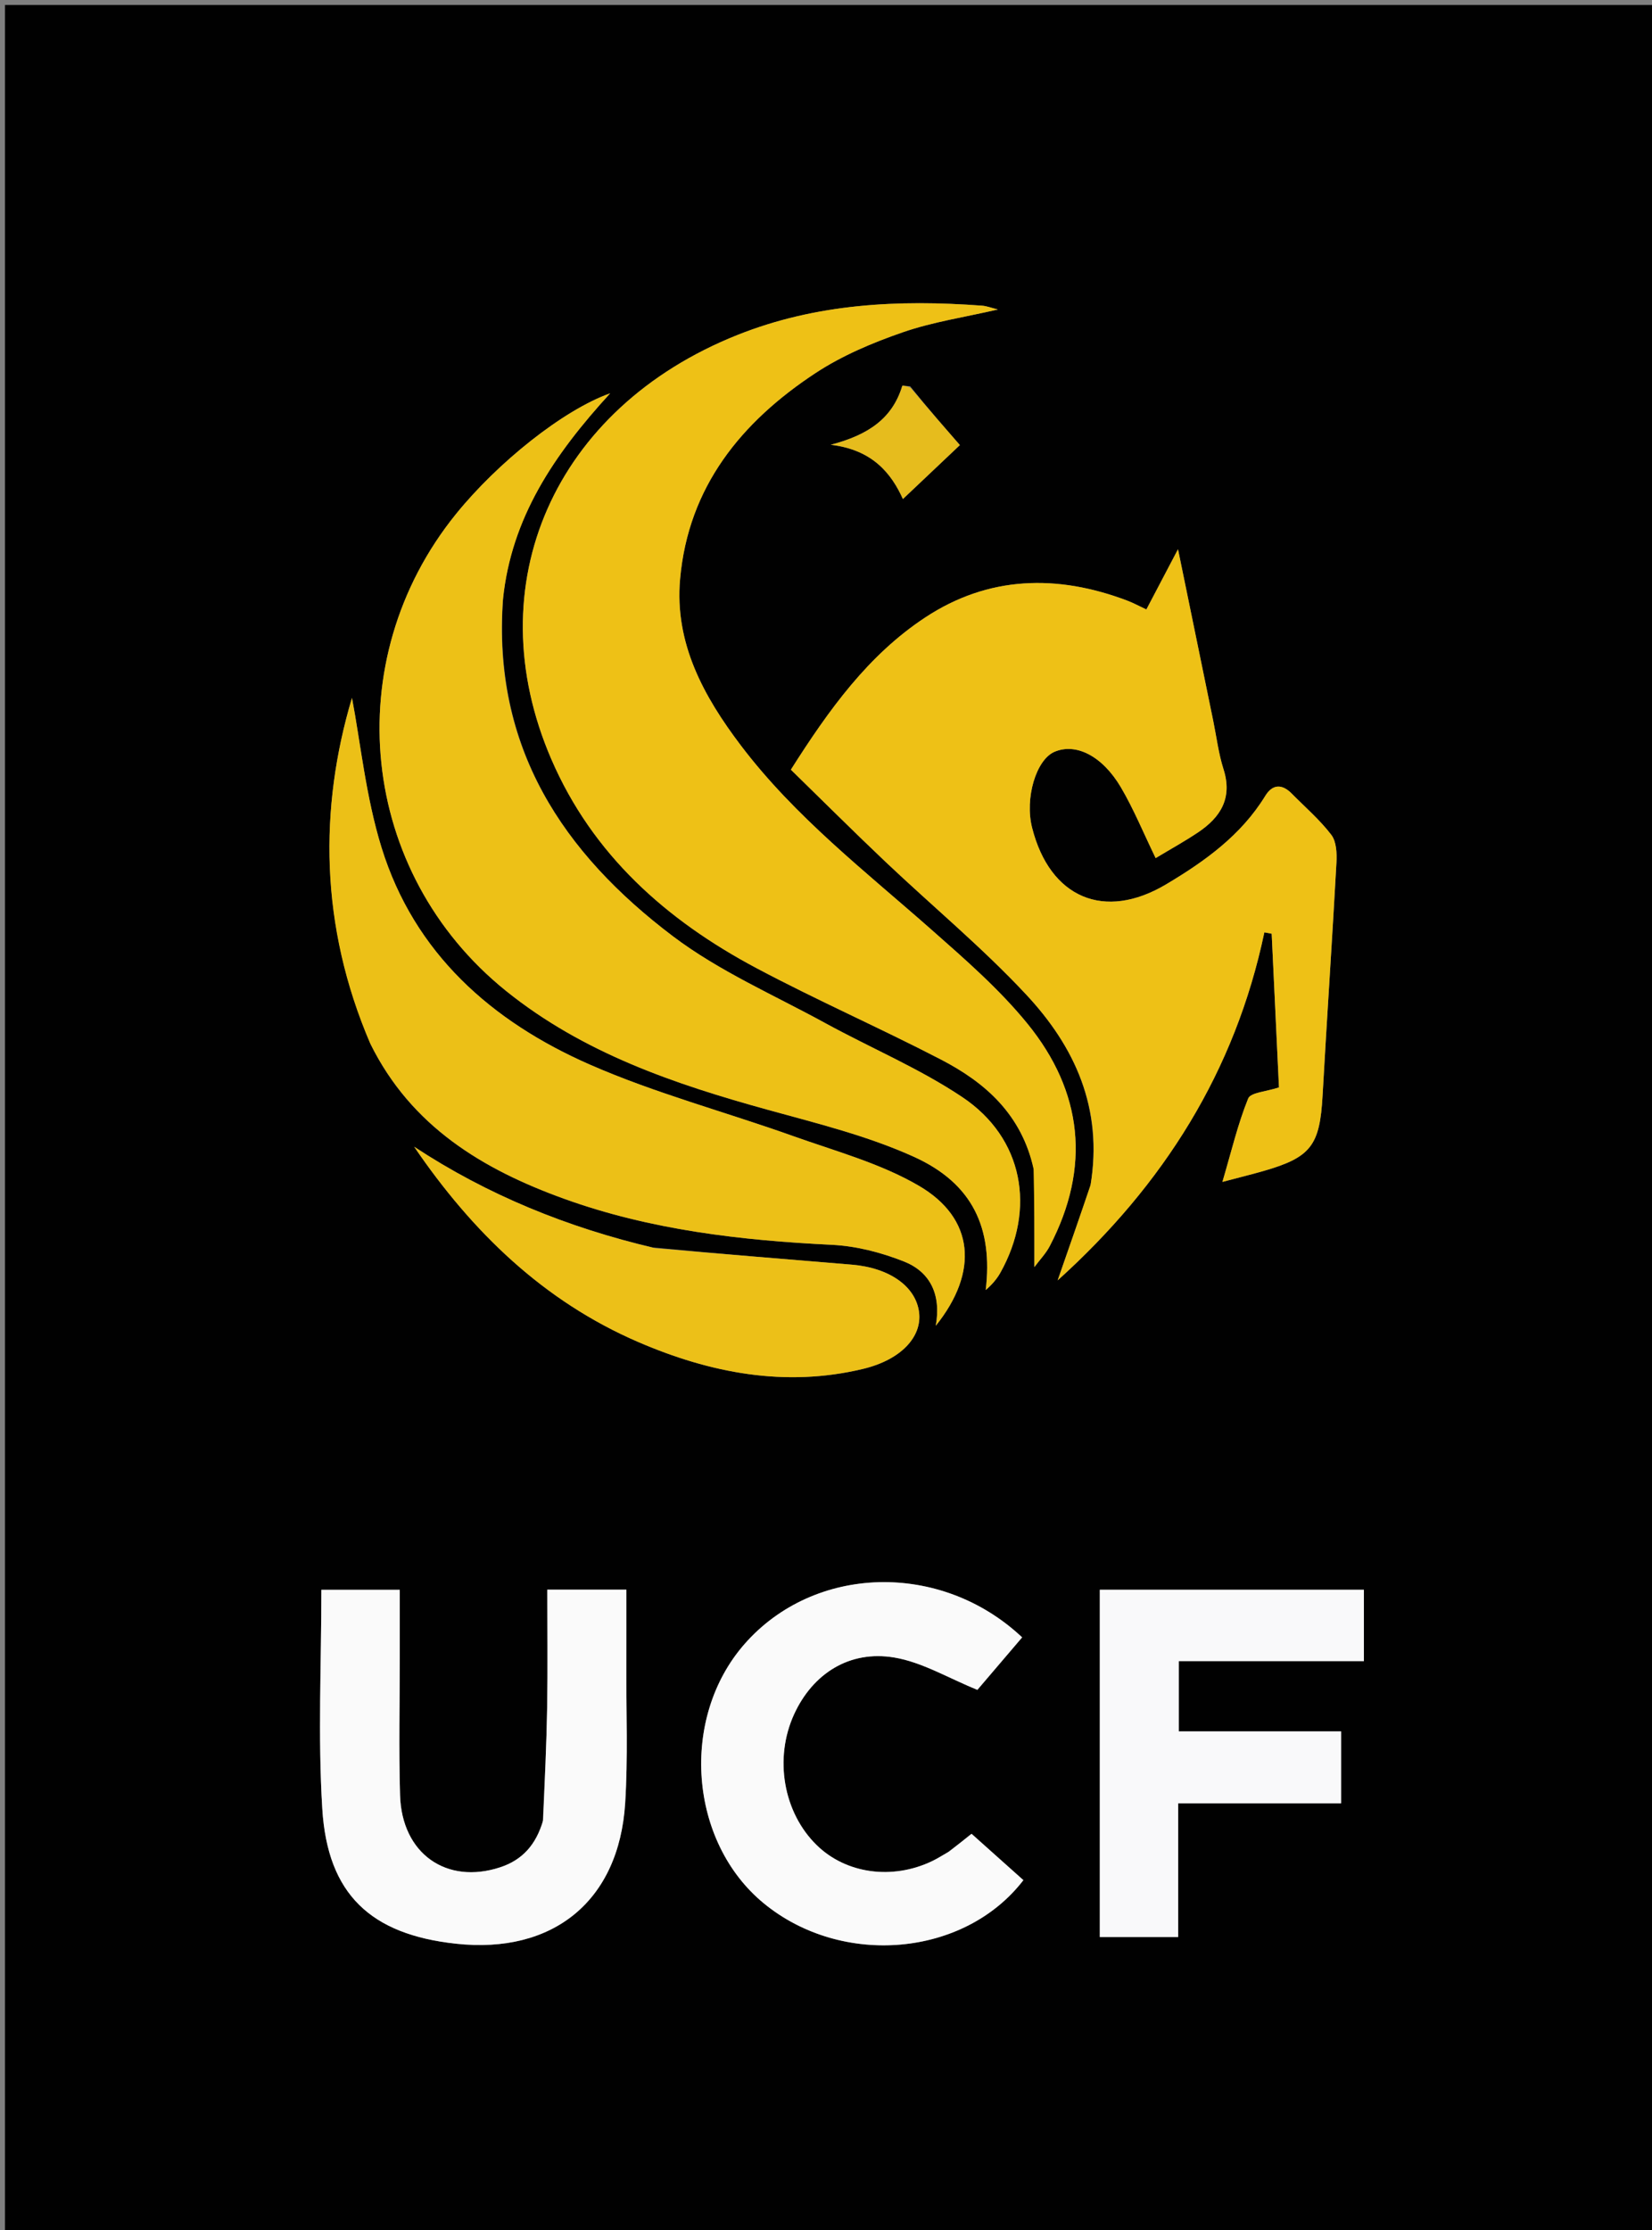<svg version="1.1" id="Layer_1" xmlns="http://www.w3.org/2000/svg" xmlns:xlink="http://www.w3.org/1999/xlink" x="0px" y="0px"
	 width="100%" viewBox="0 0 332 448" enable-background="new 0 0 332 448" xml:space="preserve">
<rect x="0" y="0" width="332" height="448" fill="#808080" stroke="none"/>
<path fill="#010101" opacity="1" stroke="none" 
	d="
M161,449 
	C107.333,449 54.167,449 1,449 
	C1,299.667 1,150.333 1,1 
	C111.667,1 222.333,1 333,1 
	C333,150.333 333,299.667 333,449 
	C275.833,449 218.667,449 161,449 
M219.122,238.361 
	C217.006,244.426 214.89,250.49 212.554,257.187 
	C233.915,237.907 248.223,215.147 254.096,187.277 
	C254.587,187.369 255.078,187.462 255.569,187.554 
	C256.066,198.031 256.563,208.509 257.033,218.427 
	C254.484,219.281 251.34,219.433 250.843,220.658 
	C248.776,225.75 247.507,231.166 245.668,237.406 
	C249.185,236.476 251.567,235.892 253.923,235.215 
	C263.48,232.47 265.237,230.077 265.794,220.09 
	C266.664,204.48 267.729,188.881 268.584,173.27 
	C268.686,171.404 268.582,169.046 267.551,167.696 
	C265.246,164.675 262.297,162.145 259.609,159.418 
	C257.647,157.427 255.744,157.48 254.274,159.877 
	C249.412,167.805 242.12,173.011 234.364,177.632 
	C221.94,185.033 210.995,180.357 207.42,166.271 
	C205.918,160.352 208.206,152.6 211.923,151.012 
	C216.193,149.188 221.52,151.791 225.272,158.159 
	C227.842,162.523 229.775,167.262 232.251,172.364 
	C235.171,170.605 238.046,169.022 240.765,167.203 
	C245.3,164.169 247.733,160.295 245.887,154.511 
	C244.884,151.366 244.485,148.027 243.816,144.774 
	C241.534,133.665 239.254,122.555 236.742,110.324 
	C234.266,115.038 232.37,118.647 230.385,122.426 
	C228.933,121.748 227.77,121.112 226.543,120.647 
	C212.482,115.322 198.663,115.651 185.96,124.017 
	C174.51,131.556 166.591,142.543 158.943,154.603 
	C165.334,160.834 171.554,167.045 177.935,173.086 
	C187.356,182.005 197.406,190.323 206.239,199.783 
	C215.963,210.197 221.747,222.588 219.122,238.361 
M207.879,235.216 
	C207.879,241.41 207.879,247.603 207.879,254.514 
	C209.021,252.98 210.199,251.767 210.95,250.331 
	C219.254,234.463 217.604,219.28 206.475,205.616 
	C200.847,198.705 193.977,192.731 187.256,186.8 
	C173.906,175.019 159.76,164.084 148.893,149.748 
	C141.404,139.868 135.539,129.211 136.676,116.329 
	C138.313,97.786 148.988,84.734 163.904,74.929 
	C169.246,71.417 175.359,68.842 181.432,66.742 
	C187.463,64.657 193.886,63.707 200.541,62.166 
	C199.249,61.848 198.307,61.471 197.341,61.399 
	C180.587,60.159 164.076,60.964 148.22,67.28 
	C111.367,81.962 95.665,117.443 110.79,152.475 
	C119.079,171.675 133.903,184.827 151.973,194.436 
	C164.151,200.913 176.819,206.462 189.069,212.809 
	C198.028,217.45 205.34,223.84 207.879,235.216 
M101.121,120.014 
	C102.783,104.029 111.255,91.415 122.627,79.002 
	C113.15,82.371 99.996,92.937 91.665,103.221 
	C67.739,132.753 72.184,175.295 101.704,199.047 
	C117.226,211.536 135.569,217.757 154.433,222.956 
	C164.31,225.679 174.408,228.169 183.679,232.37 
	C195.534,237.742 199.561,246.735 198.102,259.119 
	C199.277,258.114 200.299,256.969 201.032,255.662 
	C208.236,242.819 205.654,228.592 193.424,220.399 
	C184.789,214.615 175.026,210.533 165.862,205.518 
	C155.534,199.866 144.512,195.081 135.207,188.046 
	C113.192,171.402 98.875,150.183 101.121,120.014 
M74.562,209.898 
	C82.661,226.257 96.995,234.883 113.35,240.787 
	C130.725,247.06 148.844,249.146 167.2,250.043 
	C172.074,250.281 177.086,251.582 181.646,253.382 
	C186.849,255.436 189.201,259.923 188.064,266.298 
	C196.758,255.473 195.816,244.701 184.68,238.194 
	C176.936,233.668 167.923,231.246 159.366,228.193 
	C145.783,223.346 131.728,219.624 118.561,213.855 
	C98.836,205.214 83.254,191.513 76.67,170.23 
	C73.52,160.048 72.458,149.219 70.736,140.185 
	C64.132,162.322 64.246,185.95 74.562,209.898 
M109.072,366.063 
	C107.731,370.491 105.039,373.592 100.537,375.075 
	C89.731,378.636 80.739,372.342 80.399,360.596 
	C80.129,351.276 80.342,341.942 80.341,332.614 
	C80.34,328.183 80.34,323.751 80.34,319.342 
	C74.747,319.342 69.801,319.342 64.587,319.342 
	C64.587,334.165 63.871,348.815 64.774,363.366 
	C65.839,380.521 74.533,388.572 91.63,390.429 
	C111.192,392.553 124.397,381.809 125.637,362.213 
	C126.214,353.088 125.837,343.901 125.874,334.743 
	C125.895,329.643 125.878,324.543 125.878,319.317 
	C120.332,319.317 115.405,319.317 109.991,319.317 
	C109.991,327.281 110.091,335.061 109.962,342.837 
	C109.839,350.31 109.478,357.778 109.072,366.063 
M190.405,372.115 
	C189.391,372.689 188.406,373.322 187.358,373.825 
	C179.337,377.677 170.042,376.393 164.147,370.646 
	C157.409,364.078 155.526,353.178 159.599,344.318 
	C163.327,336.209 170.686,331.416 179.742,332.944 
	C185.354,333.89 190.588,337.077 196.424,339.433 
	C199.06,336.344 202.25,332.606 205.416,328.895 
	C189.046,313.498 163.594,314.291 149.616,330.25 
	C136.58,345.134 138.444,369.977 153.523,382.336 
	C169.184,395.173 193.789,393.098 205.669,377.662 
	C202.282,374.636 198.857,371.576 195.249,368.353 
	C194.122,369.257 192.58,370.495 190.405,372.115 
M250.502,333.663 
	C258.29,333.663 266.078,333.663 274.1,333.663 
	C274.1,328.622 274.1,324.027 274.1,319.331 
	C256.267,319.331 238.672,319.331 221.027,319.331 
	C221.027,342.762 221.027,365.981 221.027,389.088 
	C226.353,389.088 231.306,389.088 236.776,389.088 
	C236.776,380.1 236.776,371.352 236.776,362.229 
	C248.077,362.229 258.86,362.229 269.514,362.229 
	C269.514,357.254 269.514,352.683 269.514,347.78 
	C258.369,347.78 247.588,347.78 236.904,347.78 
	C236.904,342.981 236.904,338.538 236.904,333.663 
	C241.255,333.663 245.378,333.663 250.502,333.663 
M131.163,250.576 
	C114.066,246.564 98,240.064 83.233,230.342 
	C94.894,247.436 109.216,261.347 128.254,269.56 
	C142.695,275.79 157.774,278.726 173.439,274.968 
	C181.109,273.128 185.297,268.509 184.708,263.636 
	C184.081,258.446 178.819,254.667 171.183,254.03 
	C158.115,252.94 145.042,251.901 131.163,250.576 
M182.901,77.591 
	C182.355,77.563 181.364,77.4 181.326,77.525 
	C179.357,84.03 174.54,87.37 166.946,89.339 
	C175.4,90.324 179.184,95.187 181.455,100.237 
	C185.624,96.293 189.656,92.479 192.906,89.404 
	C190.174,86.275 186.681,82.274 182.901,77.591 
z"/>
<path fill="#EEC116" opacity="1" stroke="none" 
	d="
M219.186,237.939 
	C221.747,222.588 215.963,210.197 206.239,199.783 
	C197.406,190.323 187.356,182.005 177.935,173.086 
	C171.554,167.045 165.334,160.834 158.943,154.603 
	C166.591,142.543 174.51,131.556 185.96,124.017 
	C198.663,115.651 212.482,115.322 226.543,120.647 
	C227.77,121.112 228.933,121.748 230.385,122.426 
	C232.37,118.647 234.266,115.038 236.742,110.324 
	C239.254,122.555 241.534,133.665 243.816,144.774 
	C244.485,148.027 244.884,151.366 245.887,154.511 
	C247.733,160.295 245.3,164.169 240.765,167.203 
	C238.046,169.022 235.171,170.605 232.251,172.364 
	C229.775,167.262 227.842,162.523 225.272,158.159 
	C221.52,151.791 216.193,149.188 211.923,151.012 
	C208.206,152.6 205.918,160.352 207.42,166.271 
	C210.995,180.357 221.94,185.033 234.364,177.632 
	C242.12,173.011 249.412,167.805 254.274,159.877 
	C255.744,157.48 257.647,157.427 259.609,159.418 
	C262.297,162.145 265.246,164.675 267.551,167.696 
	C268.582,169.046 268.686,171.404 268.584,173.27 
	C267.729,188.881 266.664,204.48 265.794,220.09 
	C265.237,230.077 263.48,232.47 253.923,235.215 
	C251.567,235.892 249.185,236.476 245.668,237.406 
	C247.507,231.166 248.776,225.75 250.843,220.658 
	C251.34,219.433 254.484,219.281 257.033,218.427 
	C256.563,208.509 256.066,198.031 255.569,187.554 
	C255.078,187.462 254.587,187.369 254.096,187.277 
	C248.223,215.147 233.915,237.907 212.554,257.187 
	C214.89,250.49 217.006,244.426 219.186,237.939 
z"/>
<path fill="#EEC116" opacity="1" stroke="none" 
	d="
M207.715,234.817 
	C205.34,223.84 198.028,217.45 189.069,212.809 
	C176.819,206.462 164.151,200.913 151.973,194.436 
	C133.903,184.827 119.079,171.675 110.79,152.475 
	C95.665,117.443 111.367,81.962 148.22,67.28 
	C164.076,60.964 180.587,60.159 197.341,61.399 
	C198.307,61.471 199.249,61.848 200.541,62.166 
	C193.886,63.707 187.463,64.657 181.432,66.742 
	C175.359,68.842 169.246,71.417 163.904,74.929 
	C148.988,84.734 138.313,97.786 136.676,116.329 
	C135.539,129.211 141.404,139.868 148.893,149.748 
	C159.76,164.084 173.906,175.019 187.256,186.8 
	C193.977,192.731 200.847,198.705 206.475,205.616 
	C217.604,219.28 219.254,234.463 210.95,250.331 
	C210.199,251.767 209.021,252.98 207.879,254.514 
	C207.879,247.603 207.879,241.41 207.715,234.817 
z"/>
<path fill="#EDC117" opacity="1" stroke="none" 
	d="
M101.069,120.468 
	C98.875,150.183 113.192,171.402 135.207,188.046 
	C144.512,195.081 155.534,199.866 165.862,205.518 
	C175.026,210.533 184.789,214.615 193.424,220.399 
	C205.654,228.592 208.236,242.819 201.032,255.662 
	C200.299,256.969 199.277,258.114 198.102,259.119 
	C199.561,246.735 195.534,237.742 183.679,232.37 
	C174.408,228.169 164.31,225.679 154.433,222.956 
	C135.569,217.757 117.226,211.536 101.704,199.047 
	C72.184,175.295 67.739,132.753 91.665,103.221 
	C99.996,92.937 113.15,82.371 122.627,79.002 
	C111.255,91.415 102.783,104.029 101.069,120.468 
z"/>
<path fill="#ECC017" opacity="1" stroke="none" 
	d="
M74.384,209.567 
	C64.246,185.95 64.132,162.322 70.736,140.185 
	C72.458,149.219 73.52,160.048 76.67,170.23 
	C83.254,191.513 98.836,205.214 118.561,213.855 
	C131.728,219.624 145.783,223.346 159.366,228.193 
	C167.923,231.246 176.936,233.668 184.68,238.194 
	C195.816,244.701 196.758,255.473 188.064,266.298 
	C189.201,259.923 186.849,255.436 181.646,253.382 
	C177.086,251.582 172.074,250.281 167.2,250.043 
	C148.844,249.146 130.725,247.06 113.35,240.787 
	C96.995,234.883 82.661,226.257 74.384,209.567 
z"/>
<path fill="#FAFAFA" opacity="1" stroke="none" 
	d="
M109.147,365.655 
	C109.478,357.778 109.839,350.31 109.962,342.837 
	C110.091,335.061 109.991,327.281 109.991,319.317 
	C115.405,319.317 120.332,319.317 125.878,319.317 
	C125.878,324.543 125.895,329.643 125.874,334.743 
	C125.837,343.901 126.214,353.088 125.637,362.213 
	C124.397,381.809 111.192,392.553 91.63,390.429 
	C74.533,388.572 65.839,380.521 64.774,363.366 
	C63.871,348.815 64.587,334.165 64.587,319.342 
	C69.801,319.342 74.747,319.342 80.34,319.342 
	C80.34,323.751 80.34,328.183 80.341,332.614 
	C80.342,341.942 80.129,351.276 80.399,360.596 
	C80.739,372.342 89.731,378.636 100.537,375.075 
	C105.039,373.592 107.731,370.491 109.147,365.655 
z"/>
<path fill="#FAFAFA" opacity="1" stroke="none" 
	d="
M190.722,371.924 
	C192.58,370.495 194.122,369.257 195.249,368.353 
	C198.857,371.576 202.282,374.636 205.669,377.662 
	C193.789,393.098 169.184,395.173 153.523,382.336 
	C138.444,369.977 136.58,345.134 149.616,330.25 
	C163.594,314.291 189.046,313.498 205.416,328.895 
	C202.25,332.606 199.06,336.344 196.424,339.433 
	C190.588,337.077 185.354,333.89 179.742,332.944 
	C170.686,331.416 163.327,336.209 159.599,344.318 
	C155.526,353.178 157.409,364.078 164.147,370.646 
	C170.042,376.393 179.337,377.677 187.358,373.825 
	C188.406,373.322 189.391,372.689 190.722,371.924 
z"/>
<path fill="#F9F9FA" opacity="1" stroke="none" 
	d="
M250.002,333.663 
	C245.378,333.663 241.255,333.663 236.904,333.663 
	C236.904,338.538 236.904,342.981 236.904,347.78 
	C247.588,347.78 258.369,347.78 269.514,347.78 
	C269.514,352.683 269.514,357.254 269.514,362.229 
	C258.86,362.229 248.077,362.229 236.776,362.229 
	C236.776,371.352 236.776,380.1 236.776,389.088 
	C231.306,389.088 226.353,389.088 221.027,389.088 
	C221.027,365.981 221.027,342.762 221.027,319.331 
	C238.672,319.331 256.267,319.331 274.1,319.331 
	C274.1,324.027 274.1,328.622 274.1,333.663 
	C266.078,333.663 258.29,333.663 250.002,333.663 
z"/>
<path fill="#ECC018" opacity="1" stroke="none" 
	d="
M131.567,250.708 
	C145.042,251.901 158.115,252.94 171.183,254.03 
	C178.819,254.667 184.081,258.446 184.708,263.636 
	C185.297,268.509 181.109,273.128 173.439,274.968 
	C157.774,278.726 142.695,275.79 128.254,269.56 
	C109.216,261.347 94.894,247.436 83.233,230.342 
	C98,240.064 114.066,246.564 131.567,250.708 
z"/>
<path fill="#E6BC1D" opacity="1" stroke="none" 
	d="
M183.045,77.932 
	C186.681,82.274 190.174,86.275 192.906,89.404 
	C189.656,92.479 185.624,96.293 181.455,100.237 
	C179.184,95.187 175.4,90.324 166.946,89.339 
	C174.54,87.37 179.357,84.03 181.326,77.525 
	C181.364,77.4 182.355,77.563 183.045,77.932 
z"/>
</svg>